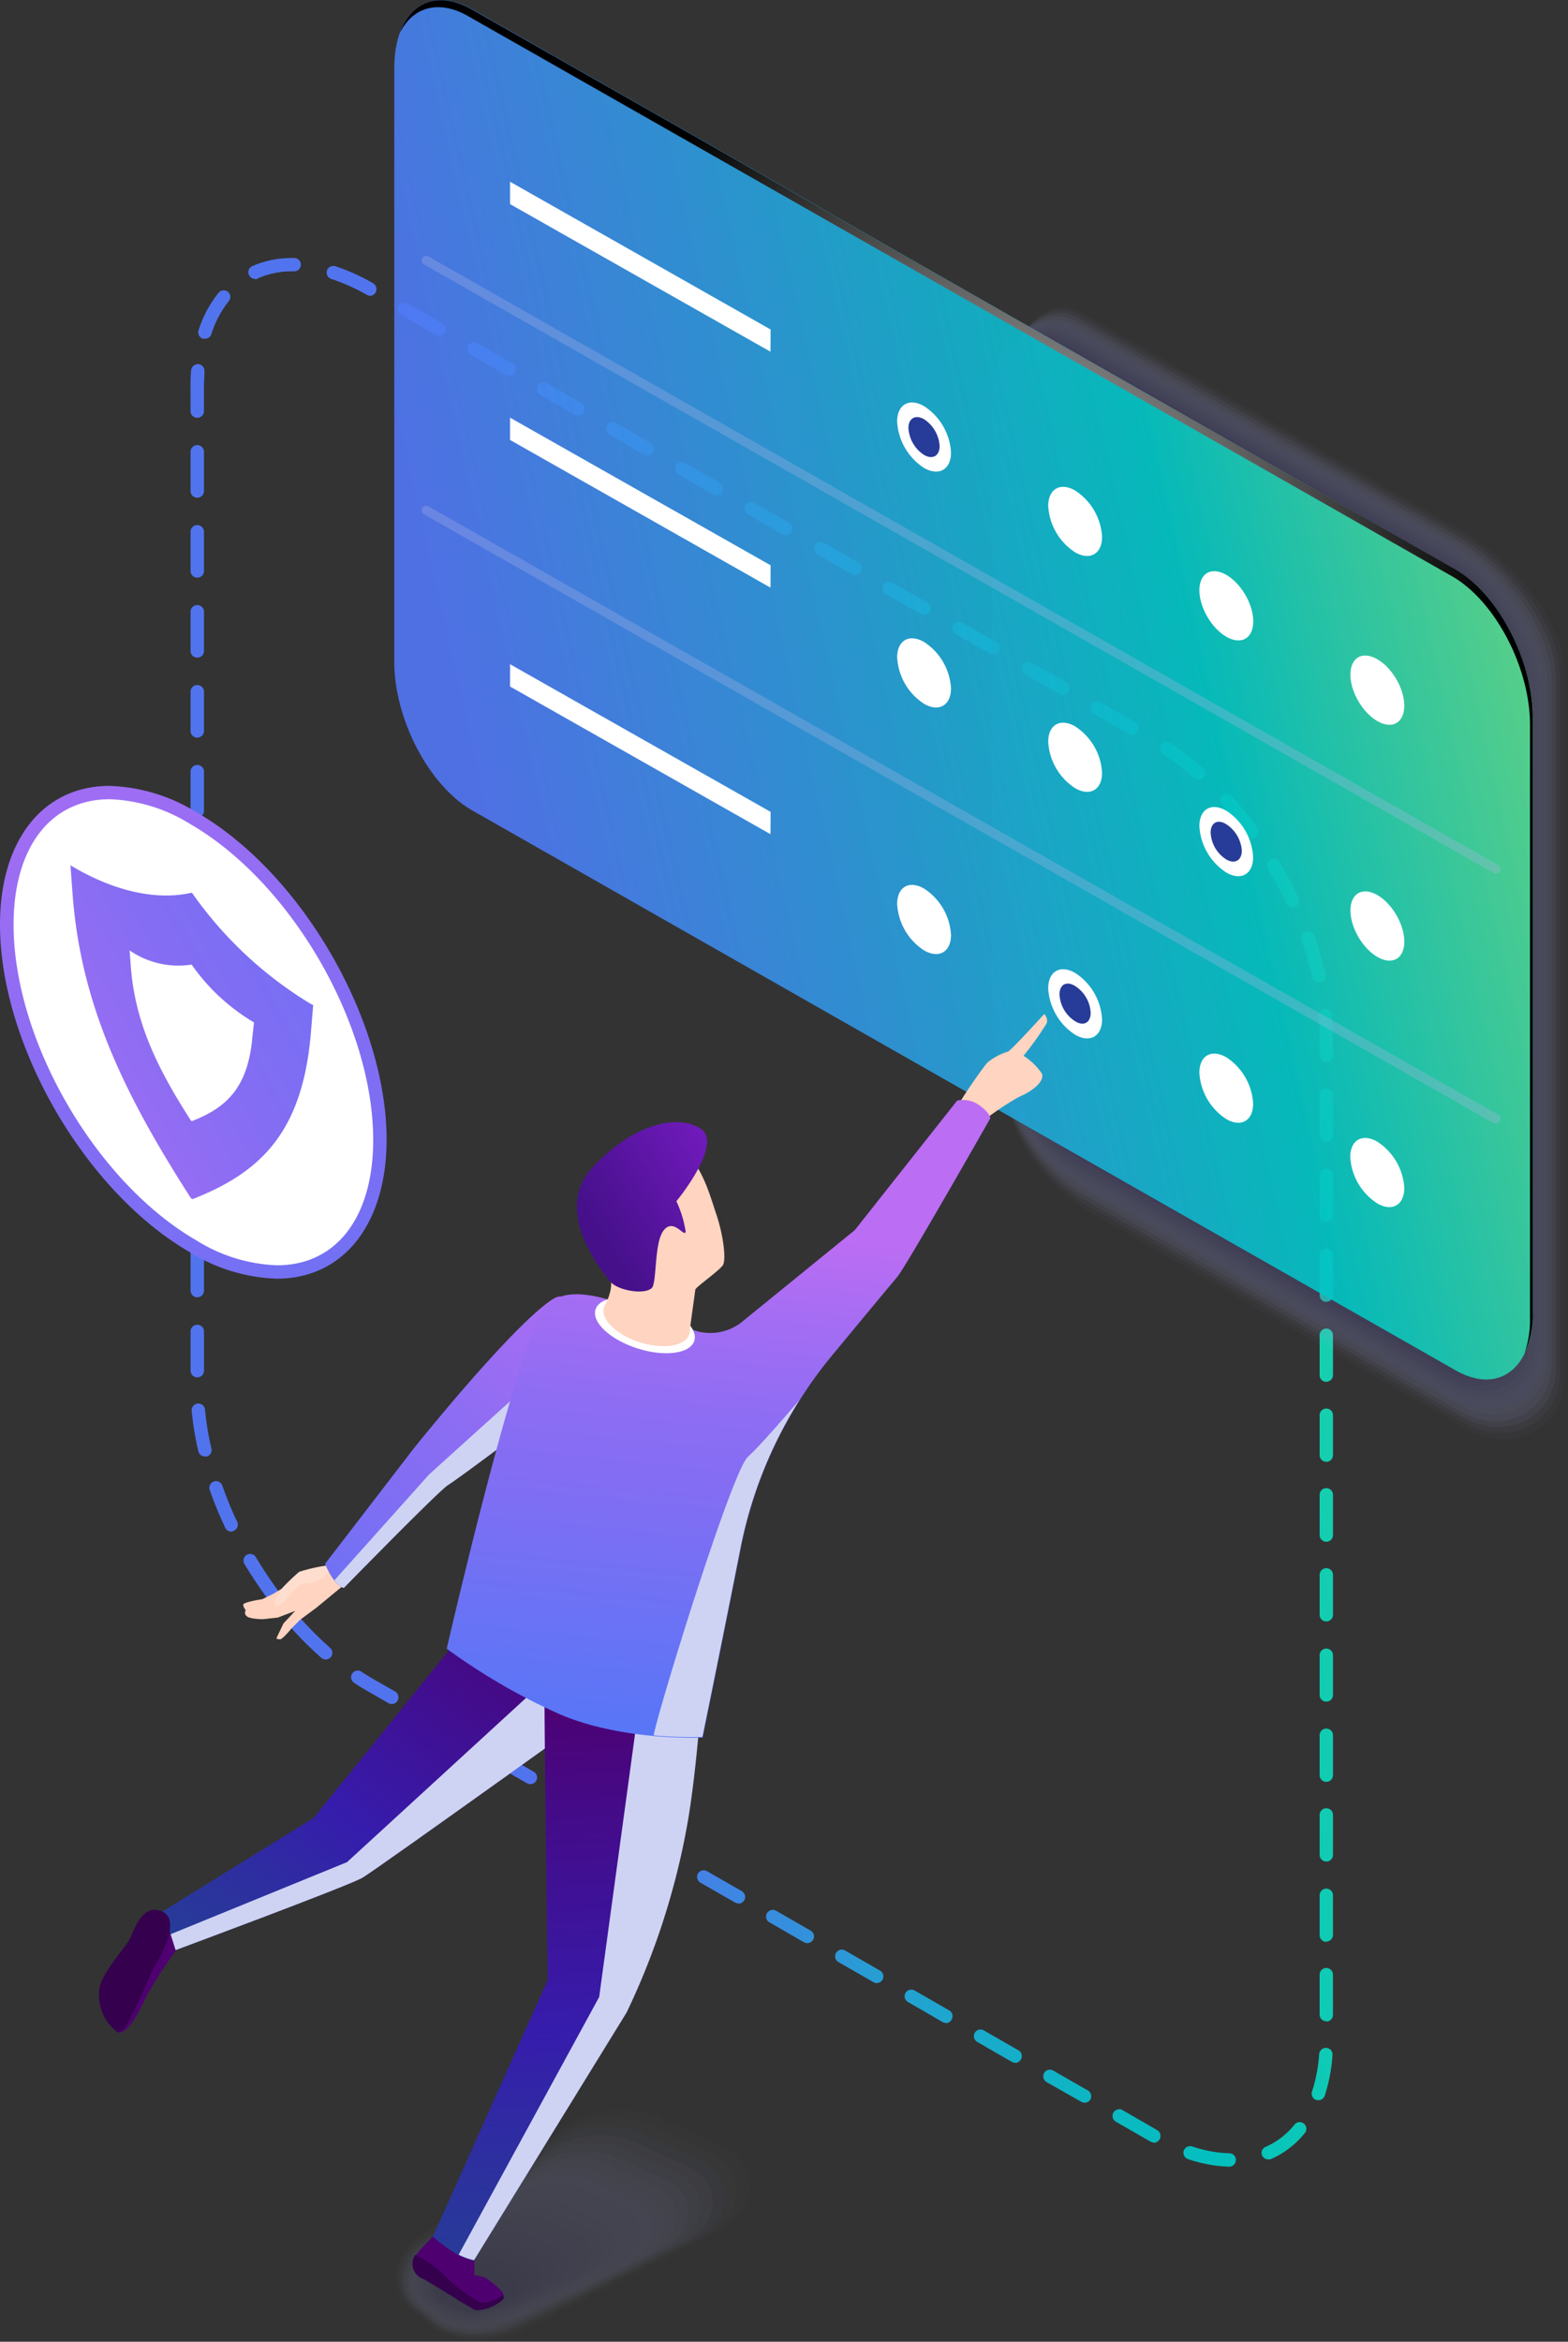 <svg id="PC3-03" xmlns="http://www.w3.org/2000/svg" xmlns:xlink="http://www.w3.org/1999/xlink" width="120.719" height="180.191" viewBox="0 0 120.719 180.191">
  <rect x="0" y="0" width="120.719" height="180.191" fill="#333333" stroke="none"/>
  <defs>
    <linearGradient id="linear-gradient" x1="1.166" y1="0.39" x2="0.132" y2="0.561" gradientUnits="objectBoundingBox">
      <stop offset="0.01" stop-color="#2be9a3"/>
      <stop offset="0.29" stop-color="#07cdbf"/>
      <stop offset="0.34" stop-color="#00c7c5"/>
      <stop offset="0.44" stop-color="#09beca"/>
      <stop offset="0.59" stop-color="#21a7d9"/>
      <stop offset="0.77" stop-color="#4881f1"/>
      <stop offset="0.82" stop-color="#5277f7"/>
    </linearGradient>
    <linearGradient id="linear-gradient-2" x1="0.085" y1="-0.73" x2="0.88" y2="1.628" gradientUnits="objectBoundingBox">
      <stop offset="0.03" stop-color="#bb6df3"/>
      <stop offset="0.38" stop-color="#976df3"/>
      <stop offset="0.56" stop-color="#836df3"/>
      <stop offset="0.69" stop-color="#796ff4"/>
      <stop offset="0.92" stop-color="#5d75f6"/>
      <stop offset="1" stop-color="#5277f7"/>
    </linearGradient>
    <linearGradient id="linear-gradient-3" x1="-0.602" y1="1.216" x2="1.36" y2="-0.318" xlink:href="#linear-gradient-2"/>
    <linearGradient id="linear-gradient-4" x1="1.257" y1="0.288" x2="0.039" y2="0.63" gradientUnits="objectBoundingBox">
      <stop offset="0.01" stop-color="#b4f759"/>
      <stop offset="0.11" stop-color="#90ed6f"/>
      <stop offset="0.33" stop-color="#35d5a5"/>
      <stop offset="0.46" stop-color="#00c7c5"/>
      <stop offset="0.72" stop-color="#2d9be0"/>
      <stop offset="0.96" stop-color="#5277f7"/>
    </linearGradient>
    <radialGradient id="radial-gradient" cx="0.5" cy="0.5" r="0.461" gradientUnits="objectBoundingBox">
      <stop offset="0" stop-color="#fff"/>
      <stop offset="1"/>
    </radialGradient>
    <linearGradient id="linear-gradient-5" x1="-0.631" y1="1.369" x2="0.711" y2="-0.321" gradientUnits="objectBoundingBox">
      <stop offset="0.01" stop-color="#5277f7"/>
      <stop offset="0.39" stop-color="#7670f4"/>
      <stop offset="0.53" stop-color="#836df3"/>
      <stop offset="0.65" stop-color="#8c6df3"/>
      <stop offset="0.85" stop-color="#a46df3"/>
      <stop offset="1" stop-color="#bb6df3"/>
    </linearGradient>
    <linearGradient id="linear-gradient-6" x1="-0.017" y1="0.916" x2="0.918" y2="0.046" gradientUnits="objectBoundingBox">
      <stop offset="0.01" stop-color="#273b98"/>
      <stop offset="0.23" stop-color="#2f2ba2"/>
      <stop offset="0.4" stop-color="#361cac"/>
      <stop offset="0.77" stop-color="#440b89"/>
      <stop offset="1" stop-color="#4e0070"/>
    </linearGradient>
    <linearGradient id="linear-gradient-7" x1="0.509" y1="1.002" x2="0.494" y2="0.091" xlink:href="#linear-gradient-6"/>
    <linearGradient id="linear-gradient-8" x1="0.448" y1="1.054" x2="0.52" y2="0.205" xlink:href="#linear-gradient-5"/>
    <linearGradient id="linear-gradient-9" x1="0.173" y1="0.727" x2="1.153" y2="0.106" gradientUnits="objectBoundingBox">
      <stop offset="0.1" stop-color="#45108a"/>
      <stop offset="1" stop-color="#7c1dc9"/>
    </linearGradient>
  </defs>
  <g id="Capa_1" data-name="Capa 1" transform="translate(0 0)">
    <path id="Trazado_2005" data-name="Trazado 2005" d="M102.541,177.4h0a10.941,10.941,0,0,1-3.171-.585.52.52,0,0,1-.325-.65.526.526,0,0,1,.65-.325,9.706,9.706,0,0,0,2.859.526.513.513,0,0,1,.507.526.52.52,0,0,1-.52.507Zm3-.565a.52.52,0,0,1-.468-.305.507.507,0,0,1,.26-.65,5.848,5.848,0,0,0,2.229-1.709.513.513,0,1,1,.793.65,6.874,6.874,0,0,1-2.6,1.995.481.481,0,0,1-.214.02Zm-8.8-1.3a.507.507,0,0,1-.253-.065l-2.67-1.533a.513.513,0,0,1-.188-.7.52.52,0,0,1,.7-.195l2.664,1.54a.52.52,0,0,1,.195.7.526.526,0,0,1-.448.279Zm-5.334-3.06a.514.514,0,0,1-.253-.071l-2.67-1.514a.52.52,0,0,1-.188-.7.513.513,0,0,1,.7-.188l2.67,1.533a.52.52,0,0,1,.188.7A.513.513,0,0,1,91.4,172.475Zm18-.208a.475.475,0,0,1-.162,0,.513.513,0,0,1-.325-.65,12.15,12.15,0,0,0,.552-2.891.52.52,0,0,1,.552-.468.507.507,0,0,1,.474.546,12.93,12.93,0,0,1-.6,3.138.513.513,0,0,1-.487.344ZM86.064,169.4a.507.507,0,0,1-.253-.065L83.147,167.8a.52.52,0,0,1-.195-.7.513.513,0,0,1,.7-.188l2.67,1.533a.513.513,0,0,1,.188.7.52.52,0,0,1-.448.273Zm-5.328-3.067a.533.533,0,0,1-.26-.065l-2.664-1.54a.513.513,0,0,1-.188-.7.52.52,0,0,1,.7-.188l2.664,1.533a.513.513,0,0,1,.188.7.5.5,0,0,1-.442.279ZM75.4,163.268a.5.5,0,0,1-.253-.071l-2.67-1.533a.514.514,0,1,1,.513-.89l2.664,1.533a.513.513,0,0,1-.253.962ZM70.068,160.2a.507.507,0,0,1-.253-.065l-2.67-1.54a.507.507,0,0,1-.188-.7.52.52,0,0,1,.7-.195l2.67,1.54a.513.513,0,0,1-.26.955Zm-5.334-3.067a.455.455,0,0,1-.253-.071l-2.644-1.514a.52.52,0,0,1-.195-.7.513.513,0,0,1,.7-.188l2.67,1.533a.513.513,0,0,1-.26.962Zm-5.328-3.067a.539.539,0,0,1-.26-.071l-2.664-1.533a.514.514,0,0,1,.513-.89L59.66,153.1a.513.513,0,0,1-.253.962Zm50.613,12.143a.513.513,0,0,1-.513-.513v-3.073a.513.513,0,0,1,1.027,0v3.073a.513.513,0,0,1-.513.533ZM54.072,151.034a.533.533,0,0,1-.26-.065l-2.664-1.54a.513.513,0,0,1-.188-.7.52.52,0,0,1,.7-.188l2.664,1.533a.52.52,0,0,1,.188.708A.507.507,0,0,1,54.072,151.034Zm-5.334-3.067a.513.513,0,0,1-.253-.071l-2.67-1.533a.514.514,0,0,1,.513-.89l2.664,1.533a.513.513,0,0,1-.253.962ZM110.02,160.1a.513.513,0,0,1-.513-.513v-3.073a.513.513,0,1,1,1.027,0v3.073a.513.513,0,0,1-.513.487ZM43.4,144.868a.507.507,0,0,1-.253-.065l-2.664-1.533a.52.52,0,0,1-.195-.7.513.513,0,0,1,.7-.188l2.651,1.507a.513.513,0,0,1,.188.7A.52.52,0,0,1,43.4,144.868ZM38.076,141.8a.474.474,0,0,1-.26-.071l-1.709-.981c-.325-.188-.65-.383-.962-.6a.513.513,0,0,1,.559-.858c.305.2.6.39.91.565l1.715.981a.513.513,0,0,1,.188.7A.5.5,0,0,1,38.076,141.8Zm71.944,12.117a.513.513,0,0,1-.513-.513v-3.073a.513.513,0,0,1,1.027,0v3.073A.513.513,0,0,1,110.02,153.919ZM32.982,138.371a.526.526,0,0,1-.338-.13,28.42,28.42,0,0,1-2.229-2.2.513.513,0,0,1,.039-.728.5.5,0,0,1,.721.039,28.583,28.583,0,0,0,2.144,2.118.52.52,0,0,1,.052.728A.546.546,0,0,1,32.982,138.371Zm77.038,9.415a.513.513,0,0,1-.513-.513V144.2a.513.513,0,0,1,1.027,0v3.073a.513.513,0,0,1-.513.513ZM28.863,133.816a.507.507,0,0,1-.416-.208c-.611-.832-1.189-1.709-1.728-2.6a.513.513,0,0,1,.884-.52c.52.871,1.085,1.722,1.67,2.521a.513.513,0,0,1-.409.819Zm81.157,7.8a.513.513,0,0,1-.513-.513v-3.06a.513.513,0,0,1,1.027,0v3.073A.513.513,0,0,1,110.02,141.613Zm-84.3-13.079a.52.52,0,0,1-.468-.3,30.328,30.328,0,0,1-1.189-2.885.514.514,0,1,1,.968-.344,29.1,29.1,0,0,0,1.15,2.794.507.507,0,0,1-.247.65.494.494,0,0,1-.214.084Zm84.3,6.907a.513.513,0,0,1-.513-.513v-3.073a.513.513,0,0,1,1.027,0v3.073a.513.513,0,0,1-.513.513Zm-86.342-12.7a.507.507,0,0,1-.5-.4,23.262,23.262,0,0,1-.513-3.106.515.515,0,0,1,1.027-.091,22.324,22.324,0,0,0,.487,2.963.513.513,0,0,1-.383.65A.357.357,0,0,1,23.678,122.739Zm86.342,6.569a.513.513,0,0,1-.513-.513v-3.1a.513.513,0,0,1,1.027,0v3.073a.513.513,0,0,1-.513.539Zm0-6.153a.513.513,0,0,1-.513-.513v-3.073a.513.513,0,0,1,1.027,0v3.073a.513.513,0,0,1-.513.513Zm0-6.153a.513.513,0,0,1-.513-.513v-3.073a.513.513,0,1,1,1.027,0v3.073A.513.513,0,0,1,110.02,117Zm-86.926-.344a.513.513,0,0,1-.513-.513v-3.073a.52.52,0,0,1,1.033,0v3.073a.513.513,0,0,1-.52.513Zm86.926-5.809a.513.513,0,0,1-.513-.513v-3.073a.513.513,0,0,1,1.027,0v3.073A.513.513,0,0,1,110.02,110.849ZM23.093,110.5a.513.513,0,0,1-.513-.513v-3.073a.52.52,0,0,1,1.033,0v3.073a.513.513,0,0,1-.52.513ZM110.02,104.7a.513.513,0,0,1-.513-.513v-3.073a.513.513,0,0,1,1.027,0v3.073A.513.513,0,0,1,110.02,104.7Zm-86.926-.344a.513.513,0,0,1-.513-.513v-3.073a.52.52,0,0,1,1.033,0v3.073a.513.513,0,0,1-.52.513Zm86.926-5.809a.513.513,0,0,1-.513-.513V94.956a.513.513,0,1,1,1.027,0V98.03A.513.513,0,0,1,110.02,98.543ZM23.093,98.2a.513.513,0,0,1-.513-.513V94.612a.52.52,0,0,1,1.033,0v3.073a.513.513,0,0,1-.52.513ZM110.02,92.39a.513.513,0,0,1-.513-.513v-1.3a12.49,12.49,0,0,0-.078-1.7.513.513,0,0,1,.461-.559.526.526,0,0,1,.559.468c.058.6.084,1.2.084,1.787v1.3a.513.513,0,0,1-.513.513Zm-86.926-.344a.513.513,0,0,1-.513-.513V88.459a.52.52,0,0,1,1.033,0v3.073a.513.513,0,0,1-.52.513Zm86.355-5.763a.513.513,0,0,1-.5-.4,27.373,27.373,0,0,0-.851-2.9.52.52,0,0,1,.975-.344,28.96,28.96,0,0,1,.877,3.008.513.513,0,0,1-.383.617.357.357,0,0,1-.117.013Zm-86.355-.39a.513.513,0,0,1-.513-.513V82.306a.52.52,0,0,1,1.033,0v3.106a.513.513,0,0,1-.52.481Zm84.321-5.406a.526.526,0,0,1-.468-.292c-.422-.9-.9-1.806-1.416-2.677a.507.507,0,0,1,.175-.7.52.52,0,0,1,.708.182c.533.9,1.027,1.826,1.462,2.755a.513.513,0,0,1-.247.689A.487.487,0,0,1,107.414,80.487ZM23.093,79.74a.513.513,0,0,1-.513-.513V76.153a.52.52,0,0,1,1.033,0v3.073a.513.513,0,0,1-.52.513Zm81.215-4.548a.533.533,0,0,1-.416-.214,29.889,29.889,0,0,0-1.9-2.346.513.513,0,0,1,.039-.728.507.507,0,0,1,.721.039,28.2,28.2,0,0,1,1.969,2.424.507.507,0,0,1-.11.715.494.494,0,0,1-.331.123Zm-81.215-1.6a.513.513,0,0,1-.513-.513V70a.52.52,0,0,1,1.033,0v3.067a.513.513,0,0,1-.52.52Zm77.077-2.943a.507.507,0,0,1-.338-.123,22.261,22.261,0,0,0-2.384-1.832.5.5,0,0,1-.143-.708.507.507,0,0,1,.708-.149,23.02,23.02,0,0,1,2.495,1.949.513.513,0,0,1-.338.9Zm-77.077-3.21a.513.513,0,0,1-.513-.513V63.848a.52.52,0,0,1,1.033,0v3.073a.513.513,0,0,1-.52.513ZM95.07,67.22a.533.533,0,0,1-.26-.065l-2.664-1.533a.514.514,0,1,1,.513-.89l2.664,1.533a.513.513,0,0,1-.253.955Zm-5.334-3.067a.455.455,0,0,1-.253-.071l-2.67-1.533a.514.514,0,0,1,.513-.89L90,63.191a.52.52,0,0,1,.188.7.513.513,0,0,1-.448.247ZM23.093,61.281a.513.513,0,0,1-.513-.513V57.695a.52.52,0,0,1,1.033,0v3.073a.513.513,0,0,1-.52.513ZM84.4,61.073A.513.513,0,0,1,84.148,61l-2.664-1.533a.52.52,0,0,1-.195-.7.513.513,0,0,1,.689-.188l2.67,1.533a.513.513,0,0,1,.188.7A.526.526,0,0,1,84.4,61.073ZM79.073,58a.533.533,0,0,1-.26-.065L76.13,56.4a.513.513,0,0,1-.188-.7.52.52,0,0,1,.7-.188l2.664,1.533a.52.52,0,0,1,.188.708A.507.507,0,0,1,79.073,58Zm-55.98-2.872a.513.513,0,0,1-.513-.513V51.542a.52.52,0,0,1,1.033,0v3.073a.513.513,0,0,1-.52.513Zm50.646-.195a.513.513,0,0,1-.253-.071l-2.67-1.533a.514.514,0,0,1,.513-.89l2.664,1.533a.513.513,0,0,1-.253.962ZM68.4,51.86a.507.507,0,0,1-.253-.065l-2.67-1.533a.52.52,0,0,1-.188-.7.513.513,0,0,1,.7-.188l2.67,1.533a.513.513,0,0,1-.26.955ZM23.093,48.975a.513.513,0,0,1-.513-.513V45.389a.52.52,0,0,1,1.033,0v3.073a.513.513,0,0,1-.52.513Zm39.977-.182a.455.455,0,0,1-.253-.071l-2.664-1.533a.52.52,0,0,1-.195-.7.513.513,0,0,1,.7-.188l2.67,1.533a.513.513,0,0,1-.26.962Zm-5.328-3.067a.539.539,0,0,1-.26-.071l-2.664-1.533a.515.515,0,1,1,.52-.89L58,44.765a.513.513,0,0,1,.188.7A.52.52,0,0,1,57.743,45.727Zm-34.65-2.9a.513.513,0,0,1-.513-.513V40.471a12.344,12.344,0,0,1,.045-1.3.533.533,0,0,1,.552-.474.513.513,0,0,1,.474.552c0,.383-.039.78-.039,1.2v1.839a.513.513,0,0,1-.52.539Zm29.316-.169a.494.494,0,0,1-.253-.065l-2.664-1.533a.513.513,0,0,1-.188-.7.52.52,0,0,1,.7-.195l2.664,1.54a.513.513,0,0,1-.253.955Zm-5.334-3.067a.513.513,0,0,1-.253-.071l-2.67-1.533a.514.514,0,1,1,.513-.89l2.67,1.54a.526.526,0,0,1,.208.7A.52.52,0,0,1,47.075,39.587Zm-23.39-2.852a.435.435,0,0,1-.156,0,.513.513,0,0,1-.331-.65,9.024,9.024,0,0,1,1.52-2.859.52.52,0,0,1,.734-.1.507.507,0,0,1,.071.721,7.94,7.94,0,0,0-1.338,2.54.52.52,0,0,1-.474.351Zm18.03-.221a.507.507,0,0,1-.253-.065L38.8,34.915a.52.52,0,0,1-.195-.7.513.513,0,0,1,.7-.188l2.67,1.533a.513.513,0,0,1,.188.7.52.52,0,0,1-.422.253Zm-5.321-3.08a.559.559,0,0,1-.24-.065l-.045-.032a15,15,0,0,0-2.7-1.2.513.513,0,0,1-.325-.65.52.52,0,0,1,.65-.325,15.717,15.717,0,0,1,2.885,1.3.533.533,0,0,1,.214.715.513.513,0,0,1-.435.26Zm-8.836-1.3a.513.513,0,0,1-.208-.988,7.53,7.53,0,0,1,3.06-.617h.149a.513.513,0,0,1,0,1.027h-.143a6.5,6.5,0,0,0-2.644.533.5.5,0,0,1-.214.084Z" transform="translate(-7.909 -10.679)" opacity="0.95" fill="url(#linear-gradient)"/>
    <path id="Trazado_2006" data-name="Trazado 2006" d="M29.514,120.584c0,9.1-6.432,12.767-14.359,8.187S.79,113.1.79,104s6.426-12.767,14.359-8.187S29.514,111.488,29.514,120.584Z" transform="translate(-0.277 -32.856)" fill="#fff"/>
    <path id="Trazado_2007" data-name="Trazado 2007" d="M21.317,130.968a13.5,13.5,0,0,1-6.705-2.04C6.556,124.276,0,112.971,0,103.725c0-6.5,3.307-10.675,8.446-10.675a13.56,13.56,0,0,1,6.7,2.04c8.063,4.652,14.619,15.964,14.619,25.209C29.744,126.8,26.431,130.968,21.317,130.968ZM8.446,94.077c-4.548,0-7.4,3.7-7.4,9.648,0,8.921,6.328,19.83,14.1,24.313a12.5,12.5,0,0,0,6.192,1.9c4.548,0,7.394-3.69,7.394-9.642,0-8.921-6.322-19.83-14.1-24.319A12.546,12.546,0,0,0,8.446,94.077Z" transform="translate(0 -32.578)" fill="url(#linear-gradient-2)"/>
    <path id="Trazado_2008" data-name="Trazado 2008" d="M26.906,113.154a30.212,30.212,0,0,1-9.2-8.583h-.039c-2.69.6-5.906-.1-9.194-2.04l-.123-.071.175,2.365c.65,8.323,3.9,15.158,9.1,23.247l.13.071c5.23-2.053,8.446-5.133,9.1-12.735l.182-2.2Zm-4.548,2.488c-.325,3.9-1.988,5.471-4.665,6.5l-.065-.039c-2.651-4.113-4.308-7.6-4.633-11.877l-.091-1.215.065.039a6.625,6.625,0,0,0,4.71,1.046h0a15.411,15.411,0,0,0,4.736,4.412l.065.039Z" transform="translate(-2.925 -35.874)" fill="url(#linear-gradient-3)"/>
    <g id="Grupo_2843" data-name="Grupo 2843" transform="translate(76.336 23.341)" opacity="0.3">
      <path id="Trazado_2009" data-name="Trazado 2009" d="M124.985,36.31c-3.5-2.021-6.335,3.9-6.335,7.9V94.954a13.97,13.97,0,0,0,6.335,10.928l29.549,17.01c3.5,2.021,7.745.182,7.745-3.833V64.033c0-4.015-4.243-8.687-7.745-10.707Z" transform="translate(-117.896 -35.901)" fill="#afb6e5" opacity="0"/>
      <path id="Trazado_2010" data-name="Trazado 2010" d="M124.868,36.767c-3.5-2.021-6.328,3.489-6.328,7.5V94.742a13.94,13.94,0,0,0,6.328,10.915l29.452,16.951c3.5,2.021,7.6.2,7.6-3.807V64.407c0-4.015-4.106-8.7-7.6-10.714Z" transform="translate(-117.858 -36.053)" fill="#a7addf" opacity="0.09"/>
      <path id="Trazado_2011" data-name="Trazado 2011" d="M124.762,37.134c-3.5-2.021-6.322,3.1-6.322,7.108v50.2a13.91,13.91,0,0,0,6.322,10.9L154.1,122.242c3.489,2.014,7.465.221,7.465-3.781V64.748c0-4.009-3.976-8.706-7.465-10.727Z" transform="translate(-117.823 -36.173)" fill="#a0a5d9" opacity="0.18"/>
      <path id="Trazado_2012" data-name="Trazado 2012" d="M124.645,37.541c-3.489-2.014-6.315,2.709-6.315,6.712V94.2a13.917,13.917,0,0,0,6.315,10.889l29.238,16.828c3.489,2.014,7.335.24,7.335-3.762V65.1c0-4-3.846-8.713-7.335-10.727Z" transform="translate(-117.784 -36.307)" fill="#989cd3" opacity="0.27"/>
      <path id="Trazado_2013" data-name="Trazado 2013" d="M124.532,37.945c-3.483-2.014-6.3,2.326-6.3,6.322V93.939a13.9,13.9,0,0,0,6.3,10.876l29.134,16.8c3.483,2.008,7.2.26,7.2-3.736V65.448c0-4-3.716-8.726-7.2-10.733Z" transform="translate(-117.749 -36.438)" fill="#9094cd" opacity="0.36"/>
      <path id="Trazado_2014" data-name="Trazado 2014" d="M124.416,38.349c-3.476-2.008-6.3,1.949-6.3,5.925V93.654a13.884,13.884,0,0,0,6.3,10.863l29.036,16.711c3.476,2.008,7.056.279,7.056-3.71V65.8c0-3.989-3.58-8.732-7.056-10.74Z" transform="translate(-117.711 -36.569)" fill="#898bc7" opacity="0.45"/>
      <path id="Trazado_2015" data-name="Trazado 2015" d="M124.3,38.752c-3.47-1.988-6.3,1.546-6.3,5.529V93.42a13.871,13.871,0,0,0,6.289,10.85l28.932,16.652c3.469,2,6.926.3,6.926-3.69V66.151c0-3.989-3.457-8.745-6.926-10.746Z" transform="translate(-117.669 -36.7)" fill="#8183c1" opacity="0.55"/>
      <path id="Trazado_2016" data-name="Trazado 2016" d="M124.193,39.147c-3.47-2-6.283,1.157-6.283,5.139V93.158a13.839,13.839,0,0,0,6.283,10.831l28.822,16.594c3.47,2,6.79.318,6.79-3.664V66.487c0-3.976-3.32-8.745-6.79-10.753Z" transform="translate(-117.637 -36.821)" fill="#7a7abb" opacity="0.64"/>
      <path id="Trazado_2017" data-name="Trazado 2017" d="M124.076,39.54c-3.463-2-6.276.767-6.276,4.743v48.6a13.826,13.826,0,0,0,6.276,10.818l28.718,16.535c3.463,1.995,6.66.338,6.66-3.638V66.829c0-3.976-3.2-8.758-6.66-10.759Z" transform="translate(-117.599 -36.942)" fill="#7272b5" opacity="0.73"/>
      <path id="Trazado_2018" data-name="Trazado 2018" d="M123.963,39.932c-3.463-1.995-6.263.383-6.263,4.353V92.618a13.789,13.789,0,0,0,6.263,10.8l28.588,16.471c3.463,2,6.5.364,6.5-3.612V67.168c0-3.97-3.06-8.771-6.5-10.766Z" transform="translate(-117.564 -37.061)" fill="#6a69af" opacity="0.82"/>
      <path id="Trazado_2019" data-name="Trazado 2019" d="M123.847,40.318c-3.457-1.995-6.257,0-6.257,3.957v48.08a13.8,13.8,0,0,0,6.257,10.8l28.516,16.406c3.45,1.995,6.38.377,6.38-3.586V67.5c0-3.963-2.93-8.778-6.38-10.772Z" transform="translate(-117.525 -37.174)" fill="#6361a9" opacity="0.91"/>
      <path id="Trazado_2020" data-name="Trazado 2020" d="M123.734,40.7c-3.45-1.995-6.244-.4-6.244,3.56V92.064a13.777,13.777,0,0,0,6.244,10.779l28.412,16.367c3.45,1.995,6.25.4,6.25-3.56V67.829a13.763,13.763,0,0,0-6.25-10.779Z" transform="translate(-117.49 -37.28)" fill="#5b58a3"/>
    </g>
    <path id="Trazado_2021" data-name="Trazado 2021" d="M128.416,105.41,52.691,62.32c-3.3-1.9-5.971-7.011-5.971-11.4V5.222c0-4.4,2.67-6.419,5.971-4.548L128.416,43.8c3.3,1.9,5.971,7.011,5.971,11.409v45.689C134.387,105.293,131.717,107.313,128.416,105.41Z" transform="translate(-16.365 0.023)" opacity="0.9" fill="url(#linear-gradient-4)"/>
    <path id="Trazado_2022" data-name="Trazado 2022" d="M128.651,43.8,52.926.715C50.385-.734,48.267.1,47.39,2.515c.988-1.995,3-2.6,5.3-1.26l75.732,43.09c3.294,1.9,5.971,7.011,5.971,11.4v45.7a7.8,7.8,0,0,1-.435,2.709,7.27,7.27,0,0,0,.65-3.249V55.227C134.622,50.815,131.951,45.708,128.651,43.8Z" transform="translate(-16.6 0.015)" fill="url(#radial-gradient)"/>
    <path id="Trazado_2023" data-name="Trazado 2023" d="M60.44,23.222,80.49,34.579,80.5,32.87,60.44,21.5Z" transform="translate(-21.171 -7.516)" fill="#fff"/>
    <path id="Trazado_2024" data-name="Trazado 2024" d="M110.455,51.5c0,1.3-.929,1.839-2.073,1.182a4.548,4.548,0,0,1-2.073-3.573c0-1.3.923-1.845,2.073-1.182A4.548,4.548,0,0,1,110.455,51.5Z" transform="translate(-37.238 -16.674)" fill="#fff"/>
    <path id="Trazado_2025" data-name="Trazado 2025" d="M128.355,61.491c0,1.3-.929,1.839-2.073,1.182A4.548,4.548,0,0,1,124.21,59.1c0-1.3.929-1.845,2.073-1.182a4.548,4.548,0,0,1,2.073,3.573Z" transform="translate(-43.508 -20.173)" fill="#fff"/>
    <ellipse id="Elipse_105" data-name="Elipse 105" cx="1.689" cy="2.924" rx="1.689" ry="2.924" transform="translate(91.479 44.943) rotate(-30.31)" fill="#fff"/>
    <ellipse id="Elipse_106" data-name="Elipse 106" cx="1.689" cy="2.924" rx="1.689" ry="2.924" transform="translate(103.106 51.434) rotate(-30.31)" fill="#fff"/>
    <path id="Trazado_2026" data-name="Trazado 2026" d="M60.44,51.155,80.49,62.519,80.5,60.8,60.44,49.44Z" transform="translate(-21.171 -17.302)" fill="#fff"/>
    <path id="Trazado_2027" data-name="Trazado 2027" d="M110.455,79.431c0,1.3-.929,1.845-2.073,1.182a4.548,4.548,0,0,1-2.073-3.573c0-1.3.923-1.845,2.073-1.183A4.548,4.548,0,0,1,110.455,79.431Z" transform="translate(-37.238 -26.457)" fill="#fff"/>
    <path id="Trazado_2028" data-name="Trazado 2028" d="M128.355,89.421c0,1.3-.929,1.845-2.073,1.183a4.548,4.548,0,0,1-2.073-3.573c0-1.3.929-1.845,2.073-1.182a4.548,4.548,0,0,1,2.073,3.573Z" transform="translate(-43.508 -29.956)" fill="#fff"/>
    <path id="Trazado_2029" data-name="Trazado 2029" d="M146.259,99.411c0,1.3-.923,1.845-2.066,1.182a4.548,4.548,0,0,1-2.073-3.573c0-1.3.923-1.845,2.073-1.183A4.548,4.548,0,0,1,146.259,99.411Z" transform="translate(-49.781 -33.455)" fill="#fff"/>
    <ellipse id="Elipse_107" data-name="Elipse 107" cx="1.689" cy="2.924" rx="1.689" ry="2.924" transform="translate(103.11 69.582) rotate(-30.31)" fill="#fff"/>
    <path id="Trazado_2030" data-name="Trazado 2030" d="M60.44,80.355,80.49,91.719,80.5,90,60.44,78.64Z" transform="translate(-21.171 -27.53)" fill="#fff"/>
    <path id="Trazado_2031" data-name="Trazado 2031" d="M110.455,108.631c0,1.3-.929,1.845-2.073,1.183a4.548,4.548,0,0,1-2.073-3.573c0-1.3.923-1.845,2.073-1.182a4.548,4.548,0,0,1,2.073,3.573Z" transform="translate(-37.238 -36.685)" fill="#fff"/>
    <path id="Trazado_2032" data-name="Trazado 2032" d="M128.355,118.621c0,1.3-.929,1.845-2.073,1.182a4.548,4.548,0,0,1-2.073-3.573c0-1.3.929-1.845,2.073-1.182a4.548,4.548,0,0,1,2.073,3.573Z" transform="translate(-43.508 -40.184)" fill="#fff"/>
    <path id="Trazado_2033" data-name="Trazado 2033" d="M146.259,128.611c0,1.3-.923,1.845-2.066,1.182a4.548,4.548,0,0,1-2.073-3.573c0-1.3.923-1.845,2.073-1.182A4.548,4.548,0,0,1,146.259,128.611Z" transform="translate(-49.781 -43.683)" fill="#fff"/>
    <path id="Trazado_2034" data-name="Trazado 2034" d="M164.158,138.6c0,1.3-.929,1.845-2.073,1.183A4.548,4.548,0,0,1,160,136.21c0-1.3.929-1.845,2.073-1.183a4.548,4.548,0,0,1,2.086,3.574Z" transform="translate(-56.044 -47.183)" fill="#fff"/>
    <g id="Grupo_2844" data-name="Grupo 2844" transform="translate(32.471 19.694)" opacity="0.3">
      <path id="Trazado_2035" data-name="Trazado 2035" d="M132.689,77.823a.312.312,0,0,1-.169-.045L50.154,30.945a.351.351,0,0,1-.13-.481.344.344,0,0,1,.474-.13l82.365,46.832a.351.351,0,0,1-.175.65Z" transform="translate(-49.977 -30.288)" fill="#afb6e5"/>
    </g>
    <g id="Grupo_2845" data-name="Grupo 2845" transform="translate(32.471 38.919)" opacity="0.3">
      <path id="Trazado_2036" data-name="Trazado 2036" d="M132.689,107.387a.312.312,0,0,1-.182,0L50.154,60.535a.351.351,0,0,1-.13-.481.344.344,0,0,1,.474-.13l82.365,46.813a.351.351,0,0,1-.175.65Z" transform="translate(-49.977 -59.878)" fill="#afb6e5"/>
    </g>
    <path id="Trazado_2037" data-name="Trazado 2037" d="M110.047,51.6c0,.76-.539,1.066-1.2.682a2.644,2.644,0,0,1-1.2-2.066c0-.754.539-1.059,1.2-.682A2.651,2.651,0,0,1,110.047,51.6Z" transform="translate(-37.707 -17.278)" fill="#273b98"/>
    <path id="Trazado_2038" data-name="Trazado 2038" d="M145.857,99.516c0,.76-.539,1.066-1.2.682a2.6,2.6,0,0,1-1.2-2.06c0-.76.539-1.066,1.2-.65a2.638,2.638,0,0,1,1.2,2.027Z" transform="translate(-50.251 -34.068)" fill="#273b98"/>
    <path id="Trazado_2039" data-name="Trazado 2039" d="M127.951,118.709c0,.76-.533,1.066-1.2.65a2.6,2.6,0,0,1-1.2-2.06c0-.76.533-1.066,1.2-.65A2.6,2.6,0,0,1,127.951,118.709Z" transform="translate(-43.981 -40.779)" fill="#273b98"/>
    <g id="Grupo_2846" data-name="Grupo 2846" transform="translate(30.271 161.71)" opacity="0.2">
      <path id="Trazado_2040" data-name="Trazado 2040" d="M53.133,267.347a6.809,6.809,0,0,1-3.4-.851l-1.189-1.1a3.613,3.613,0,0,1-1.949-3.119,4.2,4.2,0,0,1,2.352-3.535l11.7-8.83a8.394,8.394,0,0,1,4.132-1.046,6.829,6.829,0,0,1,3.411.819l4.795,2.138a3.613,3.613,0,0,1,1.949,3.112,4.184,4.184,0,0,1-2.352,3.535l-7.667,3.9-7.667,3.9A8.446,8.446,0,0,1,53.133,267.347Z" transform="translate(-46.59 -248.867)" fill="#afb6e5" opacity="0"/>
      <path id="Trazado_2041" data-name="Trazado 2041" d="M72.235,252.729a3.476,3.476,0,0,1,1.884,2.989,4.035,4.035,0,0,1-2.255,3.4l-2.222,1.137-2.105,1.078s-3.041,1.533-3.041,1.54-7.348,3.716-7.374,3.71a7.634,7.634,0,0,1-2.495.871,9.3,9.3,0,0,1-1.481.117,6.575,6.575,0,0,1-3.249-.8l-1.143-1.053a3.463,3.463,0,0,1-1.884-2.989,4.022,4.022,0,0,1,2.255-3.4l2.229-1.683,1.949-1.481s7.05-5.3,7.075-5.289a8.186,8.186,0,0,1,5.7-.806,5.772,5.772,0,0,1,1.553.6Z" transform="translate(-46.688 -249.218)" fill="#abb2e2" opacity="0.05"/>
      <path id="Trazado_2042" data-name="Trazado 2042" d="M71.452,253.588a3.333,3.333,0,0,1,1.806,2.865,3.853,3.853,0,0,1-2.151,3.249l-2.125,1.091-2.021,1.04-2.917,1.475c-.052,0-7.043,3.541-7.088,3.535a7.74,7.74,0,0,1-2.4.812,8.5,8.5,0,0,1-1.416.1,6.367,6.367,0,0,1-3.132-.773l-1.1-1.007a3.346,3.346,0,0,1-1.806-2.865,3.859,3.859,0,0,1,2.151-3.249s2.125-1.6,2.138-1.618l1.884-1.423c.045,0,6.751-5.048,6.8-5.042a7.8,7.8,0,0,1,3.853-.942,7.456,7.456,0,0,1,1.65.195,5.458,5.458,0,0,1,1.488.578Z" transform="translate(-46.769 -249.557)" fill="#a7addf" opacity="0.1"/>
      <path id="Trazado_2043" data-name="Trazado 2043" d="M70.665,254.44a3.19,3.19,0,0,1,1.735,2.742,3.7,3.7,0,0,1-2.053,3.132l-2.034,1.053-1.949,1s-2.768,1.4-2.8,1.41-6.705,3.366-6.777,3.346a7.336,7.336,0,0,1-2.294.76,8.493,8.493,0,0,1-1.351.091,6.167,6.167,0,0,1-3-.747l-1.079-.962a3.249,3.249,0,0,1-1.741-2.742,3.7,3.7,0,0,1,2.073-3.158s2.027-1.533,2.047-1.546l1.806-1.371c.065-.032,6.452-4.8,6.5-4.795a7.452,7.452,0,0,1,3.658-.884,7.243,7.243,0,0,1,1.579.188,5.407,5.407,0,0,1,1.423.552Z" transform="translate(-46.846 -249.883)" fill="#a3a9dc" opacity="0.14"/>
      <path id="Trazado_2044" data-name="Trazado 2044" d="M69.9,255.334a3.073,3.073,0,0,1,1.67,2.6,3.547,3.547,0,0,1-1.949,3l-1.949,1.007-1.839.962c-.039,0-2.638,1.338-2.677,1.351s-6.413,3.184-6.5,3.158a6.882,6.882,0,0,1-2.19.708,8.589,8.589,0,0,1-1.3.085,5.958,5.958,0,0,1-2.865-.728l-1.02-.89a3.08,3.08,0,0,1-1.67-2.6,3.522,3.522,0,0,1,1.949-3s1.949-1.462,1.949-1.481l1.722-1.3c.091-.052,6.153-4.548,6.257-4.548a7.147,7.147,0,0,1,3.5-.825,7.035,7.035,0,0,1,1.507.182,5.58,5.58,0,0,1,1.358.533Z" transform="translate(-46.947 -250.258)" fill="#9fa4d8" opacity="0.19"/>
      <path id="Trazado_2045" data-name="Trazado 2045" d="M69.108,256.176a2.943,2.943,0,0,1,1.572,2.495,3.385,3.385,0,0,1-1.858,2.872l-1.852.962-1.748.929c-.045,0-2.5,1.3-2.56,1.3s-6.1,3.008-6.211,2.982a7.077,7.077,0,0,1-2.1.65,8.548,8.548,0,0,1-1.228.065,5.736,5.736,0,0,1-2.729-.7l-.975-.871a2.943,2.943,0,0,1-1.592-2.495,3.372,3.372,0,0,1,1.845-2.865s1.826-1.384,1.871-1.41l1.637-1.247c.11-.065,5.847-4.314,5.984-4.308a6.88,6.88,0,0,1,3.34-.773,7.233,7.233,0,0,1,1.436.182,5.32,5.32,0,0,1,1.3.513Z" transform="translate(-47.024 -250.58)" fill="#9ba0d5" opacity="0.24"/>
      <path id="Trazado_2046" data-name="Trazado 2046" d="M68.346,257.049a2.794,2.794,0,0,1,1.52,2.372,3.249,3.249,0,0,1-1.748,2.735c-.032,0-1.722.9-1.761.923l-1.67.884c-.052.033-2.365,1.2-2.43,1.222s-5.789,2.826-5.925,2.794a6.663,6.663,0,0,1-1.995.6,8.719,8.719,0,0,1-1.17.052,5.458,5.458,0,0,1-2.6-.65l-.929-.825a2.8,2.8,0,0,1-1.52-2.365,3.2,3.2,0,0,1,1.748-2.735s1.728-1.3,1.78-1.345l1.559-1.189c.13-.071,5.549-4.067,5.7-4.061a6.627,6.627,0,0,1,3.177-.715,6.5,6.5,0,0,1,1.364.182,4.845,4.845,0,0,1,1.234.487Z" transform="translate(-47.126 -250.926)" fill="#979bd2" opacity="0.29"/>
      <path id="Trazado_2047" data-name="Trazado 2047" d="M67.576,257.873a2.664,2.664,0,0,1,1.449,2.248,3.06,3.06,0,0,1-1.65,2.6c0,.033-1.618.851-1.67.877l-1.579.851c-.058,0-2.235,1.13-2.307,1.156-.175.045-5.484,2.651-5.64,2.6a6.251,6.251,0,0,1-1.891.552,7.913,7.913,0,0,1-1.111.039,5.327,5.327,0,0,1-2.456-.65l-.884-.786a2.657,2.657,0,0,1-1.449-2.242,3.027,3.027,0,0,1,1.637-2.6c.032-.039,1.631-1.241,1.689-1.3l1.475-1.137c.149-.084,5.25-3.82,5.432-3.814a6.4,6.4,0,0,1,3.021-.65,6.273,6.273,0,0,1,1.3.175,4.685,4.685,0,0,1,1.169.468Z" transform="translate(-47.221 -251.231)" fill="#9397cf" opacity="0.33"/>
      <path id="Trazado_2048" data-name="Trazado 2048" d="M66.8,258.759a2.534,2.534,0,0,1,1.377,2.118,2.9,2.9,0,0,1-1.553,2.495c-.039.039-1.52.8-1.579.838L63.558,265c-.071.045-2.105,1.066-2.19,1.092-.2.058-5.2,2.475-5.347,2.43a6.354,6.354,0,0,1-1.793.494,8,8,0,0,1-1.046.033,5.113,5.113,0,0,1-2.32-.65l-.845-.741a2.56,2.56,0,0,1-1.377-2.118,2.865,2.865,0,0,1,1.533-2.436c.039-.046,1.533-1.17,1.6-1.208l1.4-1.072c.169-.1,4.944-3.58,5.159-3.573a6.088,6.088,0,0,1,4.08-.429,4.55,4.55,0,0,1,1.1.448Z" transform="translate(-47.308 -251.591)" fill="#8f92cc" opacity="0.38"/>
      <path id="Trazado_2049" data-name="Trazado 2049" d="M66.02,259.608a2.411,2.411,0,0,1,1.3,2,2.716,2.716,0,0,1-1.468,2.332c-.045.045-1.416.76-1.488.8l-1.4.773c-.078.046-1.949,1-2.066,1.027-.227.059-4.853,2.294-5.061,2.242a6.158,6.158,0,0,1-1.689.448,8.3,8.3,0,0,1-.988,0,4.919,4.919,0,0,1-2.183-.6l-.8-.7a2.411,2.411,0,0,1-1.3-1.995,2.729,2.729,0,0,1,1.436-2.333c.045-.045,1.436-1.091,1.507-1.137l1.3-1.014c.195-.11,4.652-3.333,4.886-3.327a5.847,5.847,0,0,1,2.7-.546,6.361,6.361,0,0,1,1.15.169,4.97,4.97,0,0,1,1.04.422Z" transform="translate(-47.392 -251.92)" fill="#8b8ec9" opacity="0.43"/>
      <path id="Trazado_2050" data-name="Trazado 2050" d="M65.254,260.474a2.267,2.267,0,0,1,1.234,1.878,2.547,2.547,0,0,1-1.351,2.2c-.045.052-1.3.715-1.39.754l-1.3.734c-.091.052-1.845.936-1.949.962-.247.071-4.548,2.118-4.769,2.066a5.9,5.9,0,0,1-1.585.39,8.868,8.868,0,0,1-.929,0,4.737,4.737,0,0,1-2.047-.572l-.754-.65a2.261,2.261,0,0,1-1.234-1.871,2.547,2.547,0,0,1,1.332-2.2c.052-.052,1.338-1.02,1.416-1.072l1.234-.955c.214-.123,4.347-3.086,4.613-3.08a5.5,5.5,0,0,1,2.54-.487,5.2,5.2,0,0,1,1.079.169,4.507,4.507,0,0,1,.975.4Z" transform="translate(-47.497 -252.266)" fill="#8789c6" opacity="0.48"/>
      <path id="Trazado_2051" data-name="Trazado 2051" d="M64.474,261.342a2.124,2.124,0,0,1,1.163,1.748,2.4,2.4,0,0,1-1.254,2.073c-.052.058-1.215.65-1.3.715l-1.221.7c-.1.052-1.715.864-1.826.9-.273.078-4.23,1.949-4.483,1.878a5.526,5.526,0,0,1-1.488.338,7.7,7.7,0,0,1-.864,0,4.548,4.548,0,0,1-1.91-.552l-.715-.6a2.131,2.131,0,0,1-1.157-1.748,2.371,2.371,0,0,1,1.228-2.06c.058-.059,1.234-.949,1.3-1l1.15-.9c.24-.136,4.054-2.839,4.34-2.833a5.2,5.2,0,0,1,2.384-.429,5.015,5.015,0,0,1,1.007.162,4.385,4.385,0,0,1,.91.377Z" transform="translate(-47.581 -252.608)" fill="#8385c2" opacity="0.52"/>
      <path id="Trazado_2052" data-name="Trazado 2052" d="M63.7,262.193a2.014,2.014,0,0,1,1.092,1.631,2.254,2.254,0,0,1-1.15,1.949c-.058.058-1.124.617-1.215.65l-1.131.65c-.11.065-1.579.8-1.709.838-.3.084-3.9,1.761-4.191,1.689a5.29,5.29,0,0,1-1.384.286h-.806a4.426,4.426,0,0,1-1.78-.526l-.65-.559a2.014,2.014,0,0,1-1.092-1.618,2.222,2.222,0,0,1,1.137-1.949c.058-.065,1.131-.884,1.228-.936l1.085-.825c.26-.156,3.749-2.6,4.061-2.6a4.88,4.88,0,0,1,2.222-.37,4.69,4.69,0,0,1,.936.156,4.187,4.187,0,0,1,.851.357Z" transform="translate(-47.676 -252.939)" fill="#7f80bf" opacity="0.57"/>
      <path id="Trazado_2053" data-name="Trazado 2053" d="M62.9,263.066a1.871,1.871,0,0,1,1.02,1.5,2.092,2.092,0,0,1-1.053,1.8c-.065.065-1.027.572-1.118.65l-1.046.617c-.117.065-1.449.728-1.585.767a41.772,41.772,0,0,1-3.9,1.514,5.926,5.926,0,0,1-1.3.234c-.195,0-.546-.039-.747-.039a4.275,4.275,0,0,1-1.644-.5l-.65-.513A1.891,1.891,0,0,1,49.87,267.6a2.047,2.047,0,0,1,1.033-1.793c.065-.071,1.033-.812,1.137-.871l.988-.78a38.046,38.046,0,0,1,3.794-2.346,4.633,4.633,0,0,1,2.06-.318,4.437,4.437,0,0,1,.864.162,4.328,4.328,0,0,1,.793.331Z" transform="translate(-47.739 -253.285)" fill="#7b7cbc" opacity="0.62"/>
      <path id="Trazado_2054" data-name="Trazado 2054" d="M62.151,263.924a1.728,1.728,0,0,1,.942,1.384,1.91,1.91,0,0,1-.949,1.67c-.065.065-.923.526-1.027.585l-.955.578c-.123.072-1.3.65-1.468.708a27.128,27.128,0,0,1-3.606,1.3,5.471,5.471,0,0,1-1.189.182c-.169,0-.507-.052-.65-.052a4.144,4.144,0,0,1-1.507-.474l-.578-.468A1.748,1.748,0,0,1,50.19,268a1.891,1.891,0,0,1,.929-1.663c.065-.078.936-.734,1.053-.8l.9-.721a30.035,30.035,0,0,1,3.515-2.1,4.432,4.432,0,0,1,1.9-.26,4.29,4.29,0,0,1,.793.156,3.835,3.835,0,0,1,.728.312Z" transform="translate(-47.851 -253.624)" fill="#7777b9" opacity="0.67"/>
      <path id="Trazado_2055" data-name="Trazado 2055" d="M61.357,264.785a1.624,1.624,0,0,1,.877,1.26,1.748,1.748,0,0,1-.851,1.54c-.071.071-.825.481-.936.539l-.864.546c-.136.078-1.189.6-1.345.65a23.136,23.136,0,0,1-3.32,1.144,5.39,5.39,0,0,1-1.085.13c-.143,0-.474-.059-.65-.059a4.016,4.016,0,0,1-1.371-.455l-.533-.422a1.611,1.611,0,0,1-.871-1.247,1.722,1.722,0,0,1,.825-1.527,11.661,11.661,0,0,1,.962-.734l.825-.65a22.457,22.457,0,0,1,3.249-1.852,3.938,3.938,0,0,1,2.469-.052,4.082,4.082,0,0,1,.65.286Z" transform="translate(-47.928 -253.966)" fill="#7373b6" opacity="0.71"/>
      <path id="Trazado_2056" data-name="Trazado 2056" d="M60.59,265.629a1.468,1.468,0,0,1,.806,1.13,1.6,1.6,0,0,1-.76,1.41c-.078.078-.721.429-.845.5l-.773.5a13.258,13.258,0,0,1-1.228.578,18.486,18.486,0,0,1-3.028.962,6.117,6.117,0,0,1-.981.078c-.123,0-.442-.078-.565-.078a3.806,3.806,0,0,1-1.234-.429l-.494-.377a1.507,1.507,0,0,1-.8-1.124,1.566,1.566,0,0,1,.734-1.416,8.5,8.5,0,0,1,.871-.65l.741-.6A17.593,17.593,0,0,1,56,264.5a3.808,3.808,0,0,1,1.585-.143,4.112,4.112,0,0,1,.65.143,5.541,5.541,0,0,1,.6.266Z" transform="translate(-48.025 -254.282)" fill="#6f6eb3" opacity="0.76"/>
      <path id="Trazado_2057" data-name="Trazado 2057" d="M59.835,266.489a1.377,1.377,0,0,1,.734,1.014,1.423,1.423,0,0,1-.65,1.267,7.346,7.346,0,0,1-.747.461l-.689.468c-.156.084-.929.461-1.1.513a13.725,13.725,0,0,1-2.742.773,5.7,5.7,0,0,1-.884,0c-.091,0-.4-.091-.5-.091a3.822,3.822,0,0,1-1.1-.4l-.448-.331a1.351,1.351,0,0,1-.708-.968,1.4,1.4,0,0,1,.65-1.261,6.306,6.306,0,0,1,.78-.6l.65-.546a13.1,13.1,0,0,1,2.69-1.364,3.638,3.638,0,0,1,1.429-.091,4.187,4.187,0,0,1,.578.149,4.421,4.421,0,0,1,.533.24Z" transform="translate(-48.134 -254.623)" fill="#6b6ab0" opacity="0.81"/>
      <path id="Trazado_2058" data-name="Trazado 2058" d="M59.057,267.353a1.215,1.215,0,0,1,.65.884,1.241,1.241,0,0,1-.546,1.137,5.842,5.842,0,0,1-.65.422l-.6.422a6.742,6.742,0,0,1-.975.422,10.047,10.047,0,0,1-2.449.6,3.129,3.129,0,0,1-.78,0c-.071,0-.364-.1-.435-.1a3.944,3.944,0,0,1-.968-.377l-.4-.286a1.222,1.222,0,0,1-.65-.871,1.234,1.234,0,0,1,.52-1.131,5.462,5.462,0,0,1,.689-.526l.578-.487a9.383,9.383,0,0,1,2.423-1.111,3.287,3.287,0,0,1,1.26-.039,3.589,3.589,0,0,1,.507.143,2.243,2.243,0,0,1,.474.221Z" transform="translate(-48.219 -254.961)" fill="#6765ac" opacity="0.86"/>
      <path id="Trazado_2059" data-name="Trazado 2059" d="M58.285,268.194a1.007,1.007,0,0,1,.136,1.767,3.488,3.488,0,0,1-.572.377l-.513.39a6.022,6.022,0,0,1-.858.383,7.1,7.1,0,0,1-2.164.409,2.6,2.6,0,0,1-.65-.085,3.617,3.617,0,0,1-.377-.11,4.551,4.551,0,0,1-.832-.357l-.364-.24a1.124,1.124,0,0,1-.578-.747,1.072,1.072,0,0,1,.416-.994,4.131,4.131,0,0,1,.6-.461l.5-.429a6.824,6.824,0,0,1,2.144-.864,3,3,0,0,1,1.1,0,3.822,3.822,0,0,1,.435.136,2.4,2.4,0,0,1,.409.2Z" transform="translate(-48.312 -255.282)" fill="#6361a9" opacity="0.9"/>
      <path id="Trazado_2060" data-name="Trazado 2060" d="M57.493,269.029a.981.981,0,0,1,.513.65.949.949,0,0,1-.351.871,3.035,3.035,0,0,1-.474.331l-.429.351a4.263,4.263,0,0,1-.741.325,4.823,4.823,0,0,1-1.871.221,2.291,2.291,0,0,1-.572-.13s-.3-.13-.318-.13a6.208,6.208,0,0,1-.7-.331l-.318-.195a1.02,1.02,0,0,1-.513-.65.916.916,0,0,1,.318-.858,2.671,2.671,0,0,1,.507-.39l.416-.37a4.692,4.692,0,0,1,1.871-.65,2.86,2.86,0,0,1,.949.078c.13.033.247.091.364.13l.344.182Z" transform="translate(-48.384 -255.591)" fill="#5f5ca6" opacity="0.95"/>
      <path id="Trazado_2061" data-name="Trazado 2061" d="M53.5,271.852l-1.085-.6c-.689-.4-.6-1.092.188-1.546l.338-.312a2.963,2.963,0,0,1,2.677-.111l1.085.6c.689.4.6,1.085-.188,1.546l-.338.312a2.982,2.982,0,0,1-2.677.11Z" transform="translate(-48.468 -255.926)" fill="#5b58a3"/>
    </g>
    <path id="Trazado_2062" data-name="Trazado 2062" d="M36.587,186.99l-2.144,1.767-1.247.923-.65.65s-.7.858-.89.851a.688.688,0,0,1-.292-.065l.552-1.157.9-.962-1.338.513-1.15.123s-1.02,0-1.254-.24a.343.343,0,0,1-.058-.461.65.65,0,0,1-.2-.409c0-.214,1.468-.429,1.468-.429l.864-.422,2.423-1.468,2.255-.474Z" transform="translate(-10.091 -65.042)" fill="#ffd4c0"/>
    <path id="Trazado_2063" data-name="Trazado 2063" d="M36.986,185.3a12.9,12.9,0,0,0-2.553.539,16.887,16.887,0,0,0-1.3,1.241s-.741,1.1-.559,1.351.9-.474.994-.65a9.744,9.744,0,0,1,1.007-1.007l.65-.065a2,2,0,0,0,1.728-1.4Z" transform="translate(-11.4 -64.891)" fill="#ffdecf"/>
    <path id="Trazado_2064" data-name="Trazado 2064" d="M38.52,174.09a5.847,5.847,0,0,0,.689,1.26c.435.578.754.591.754.591s7.316-7.485,8.018-7.914c.832-.5,7.426-5.477,7.426-5.477s3.736-10.941.513-8.739-10.59,11.422-10.59,11.422Z" transform="translate(-13.493 -53.759)" fill="url(#linear-gradient-5)"/>
    <path id="Trazado_2065" data-name="Trazado 2065" d="M57.107,160.42l-10.194,9.207-7.3,8.154c.422.559.734.578.734.578s7.316-7.485,8.018-7.914c.832-.5,7.426-5.477,7.426-5.477S56.561,162.688,57.107,160.42Z" transform="translate(-13.874 -56.176)" fill="#ced3f4"/>
    <path id="Trazado_2066" data-name="Trazado 2066" d="M53.969,269.883c.715.052,2.073-.5,2.073-.819s-1.3-1.3-1.52-1.364a4.34,4.34,0,0,0-.715-.13v-1.553s-.968-.682-1.52-1.131a10.18,10.18,0,0,0-1.157-.786,23.25,23.25,0,0,0-1.709,1.761c-.286.422.292,1.234,1.475,1.865S53.6,269.883,53.969,269.883Z" transform="translate(-17.286 -92.493)" fill="#4e0070"/>
    <path id="Trazado_2067" data-name="Trazado 2067" d="M49.09,267a1.225,1.225,0,0,0,.6,1.865c.838.422,3.573,2.235,4.074,2.417a3.275,3.275,0,0,0,2.1-.864.5.5,0,0,0,0-.318s-1.157.793-1.813.552a11.343,11.343,0,0,1-2.891-2.235A9.4,9.4,0,0,0,49.09,267Z" transform="translate(-17.111 -93.508)" fill="#35004d"/>
    <path id="Trazado_2068" data-name="Trazado 2068" d="M19.917,217.011s13.605-5.048,14.7-5.685,21.032-14.944,21.032-14.944L43.665,190.86l-12.8,15.866-11.7,7.231Z" transform="translate(-6.715 -66.838)" fill="url(#linear-gradient-6)"/>
    <path id="Trazado_2069" data-name="Trazado 2069" d="M33.666,211.907,19.84,217.553l.312,1.241s13.605-5.048,14.7-5.685S55.88,198.166,55.88,198.166l-4.808-2.216Z" transform="translate(-6.949 -68.621)" fill="#ced3f4"/>
    <path id="Trazado_2070" data-name="Trazado 2070" d="M61.185,192.39s-1.3.383-1.3,5.061.253,22.273.253,22.273L51.29,239.476a14.5,14.5,0,0,0,1.7,1.267,5.2,5.2,0,0,0,1.449.572l11.747-19.063a56.338,56.338,0,0,0,4.665-14.43c.825-4.594,1.254-11.981,1.254-11.981Z" transform="translate(-17.966 -67.374)" fill="url(#linear-gradient-7)"/>
    <path id="Trazado_2071" data-name="Trazado 2071" d="M18.336,229.455a35.136,35.136,0,0,0-2.177,3.353c-.448.968-1.624,3.4-2.365,2.878s3.638-9.1,3.638-9.1Z" transform="translate(-4.802 -79.354)" fill="#4e0070"/>
    <path id="Trazado_2072" data-name="Trazado 2072" d="M16.615,226.3c1.351.65.065,3.067-.585,4.158s-2.151,5.5-2.93,5.081a3.573,3.573,0,0,1-1.3-3.535c.4-1.3,1.9-2.865,2.281-3.58S15.049,225.587,16.615,226.3Z" transform="translate(-4.108 -79.202)" fill="#35004d"/>
    <path id="Trazado_2073" data-name="Trazado 2073" d="M68.261,199.345l-3.093,22.669L54.35,241.843a5.2,5.2,0,0,0,1.182.429l11.747-19.063a56.338,56.338,0,0,0,4.665-14.43C72.77,204.185,73.2,196.8,73.2,196.8l-5.139-1.618Z" transform="translate(-19.038 -68.352)" fill="#ced3f4"/>
    <path id="Trazado_2074" data-name="Trazado 2074" d="M113.2,127.428l2.073.923a21.484,21.484,0,0,1,2.917-1.949c.845-.331,1.949-1.15,1.663-1.767a4.892,4.892,0,0,0-1.4-1.351,22.877,22.877,0,0,0,1.787-2.508.689.689,0,0,0-.2-.7s-2.56,2.82-2.794,2.891a4.509,4.509,0,0,0-1.611.871A38.663,38.663,0,0,0,113.2,127.428Z" transform="translate(-39.651 -42.046)" fill="#ffd4c0"/>
    <path id="Trazado_2075" data-name="Trazado 2075" d="M94.789,131.653s0-.383-.832-.988a2.164,2.164,0,0,0-1.722-.37l-7.881,9.967-8.68,7.056a3.9,3.9,0,0,1-3.7.65h0c-4.866-1.663-9.272-4.113-11.383-1.871s-7.654,26.372-7.654,26.372a47.353,47.353,0,0,0,8.654,5.022c4.873,2.112,11.045,1.819,11.045,1.819s1.553-7.576,2.943-14.612a33.4,33.4,0,0,1,7.069-14.846c2.43-2.937,4.7-5.666,4.983-6C88.369,142.945,94.789,131.653,94.789,131.653Z" transform="translate(-18.544 -45.608)" fill="url(#linear-gradient-8)"/>
    <path id="Trazado_2076" data-name="Trazado 2076" d="M78.148,156.962c-.312.988-2.261,1.254-4.36.591s-3.541-2-3.249-2.989,2.261-1.254,4.353-.591S78.46,155.975,78.148,156.962Z" transform="translate(-24.695 -53.79)" fill="#fff"/>
    <path id="Trazado_2077" data-name="Trazado 2077" d="M78.11,156.385c-.286.91-1.988,1.189-3.8.617s-3.047-1.78-2.761-2.69,1.995-1.189,3.807-.65S78.4,155.443,78.11,156.385Z" transform="translate(-25.047 -53.713)" fill="#ffd4c0"/>
    <path id="Trazado_2078" data-name="Trazado 2078" d="M77.605,146.519l-.474,3.444-6.562-2.073s.864-1.455.435-2.365-5.2-5.094.435-9.1,7.088,2.345,7.719,4.152.812,3.658.578,4.067S77.885,146.162,77.605,146.519Z" transform="translate(-24.068 -47.317)" fill="#ffd4c0"/>
    <path id="Trazado_2079" data-name="Trazado 2079" d="M77.874,133.367c1.826,1.143-1.852,5.594-1.852,5.594a8.556,8.556,0,0,1,.715,2.346c-.1.474-.9-1.059-1.676-.13s-.52,4.074-.942,4.47c-.585.539-2.677.169-3.2-.52-.416-.552-4.594-5.367-1.3-8.83S76.217,132.308,77.874,133.367Z" transform="translate(-23.947 -46.529)" fill="url(#linear-gradient-9)"/>
    <path id="Trazado_2080" data-name="Trazado 2080" d="M84.724,170.126c-1.254,1.085-7.03,19.869-7.264,21.441a30.861,30.861,0,0,0,3.749.123s1.553-7.576,2.943-14.612A33.448,33.448,0,0,1,88.7,165.74C87.258,167.423,85.439,169.5,84.724,170.126Z" transform="translate(-27.132 -58.04)" fill="#ced3f4"/>
  </g>
</svg>

